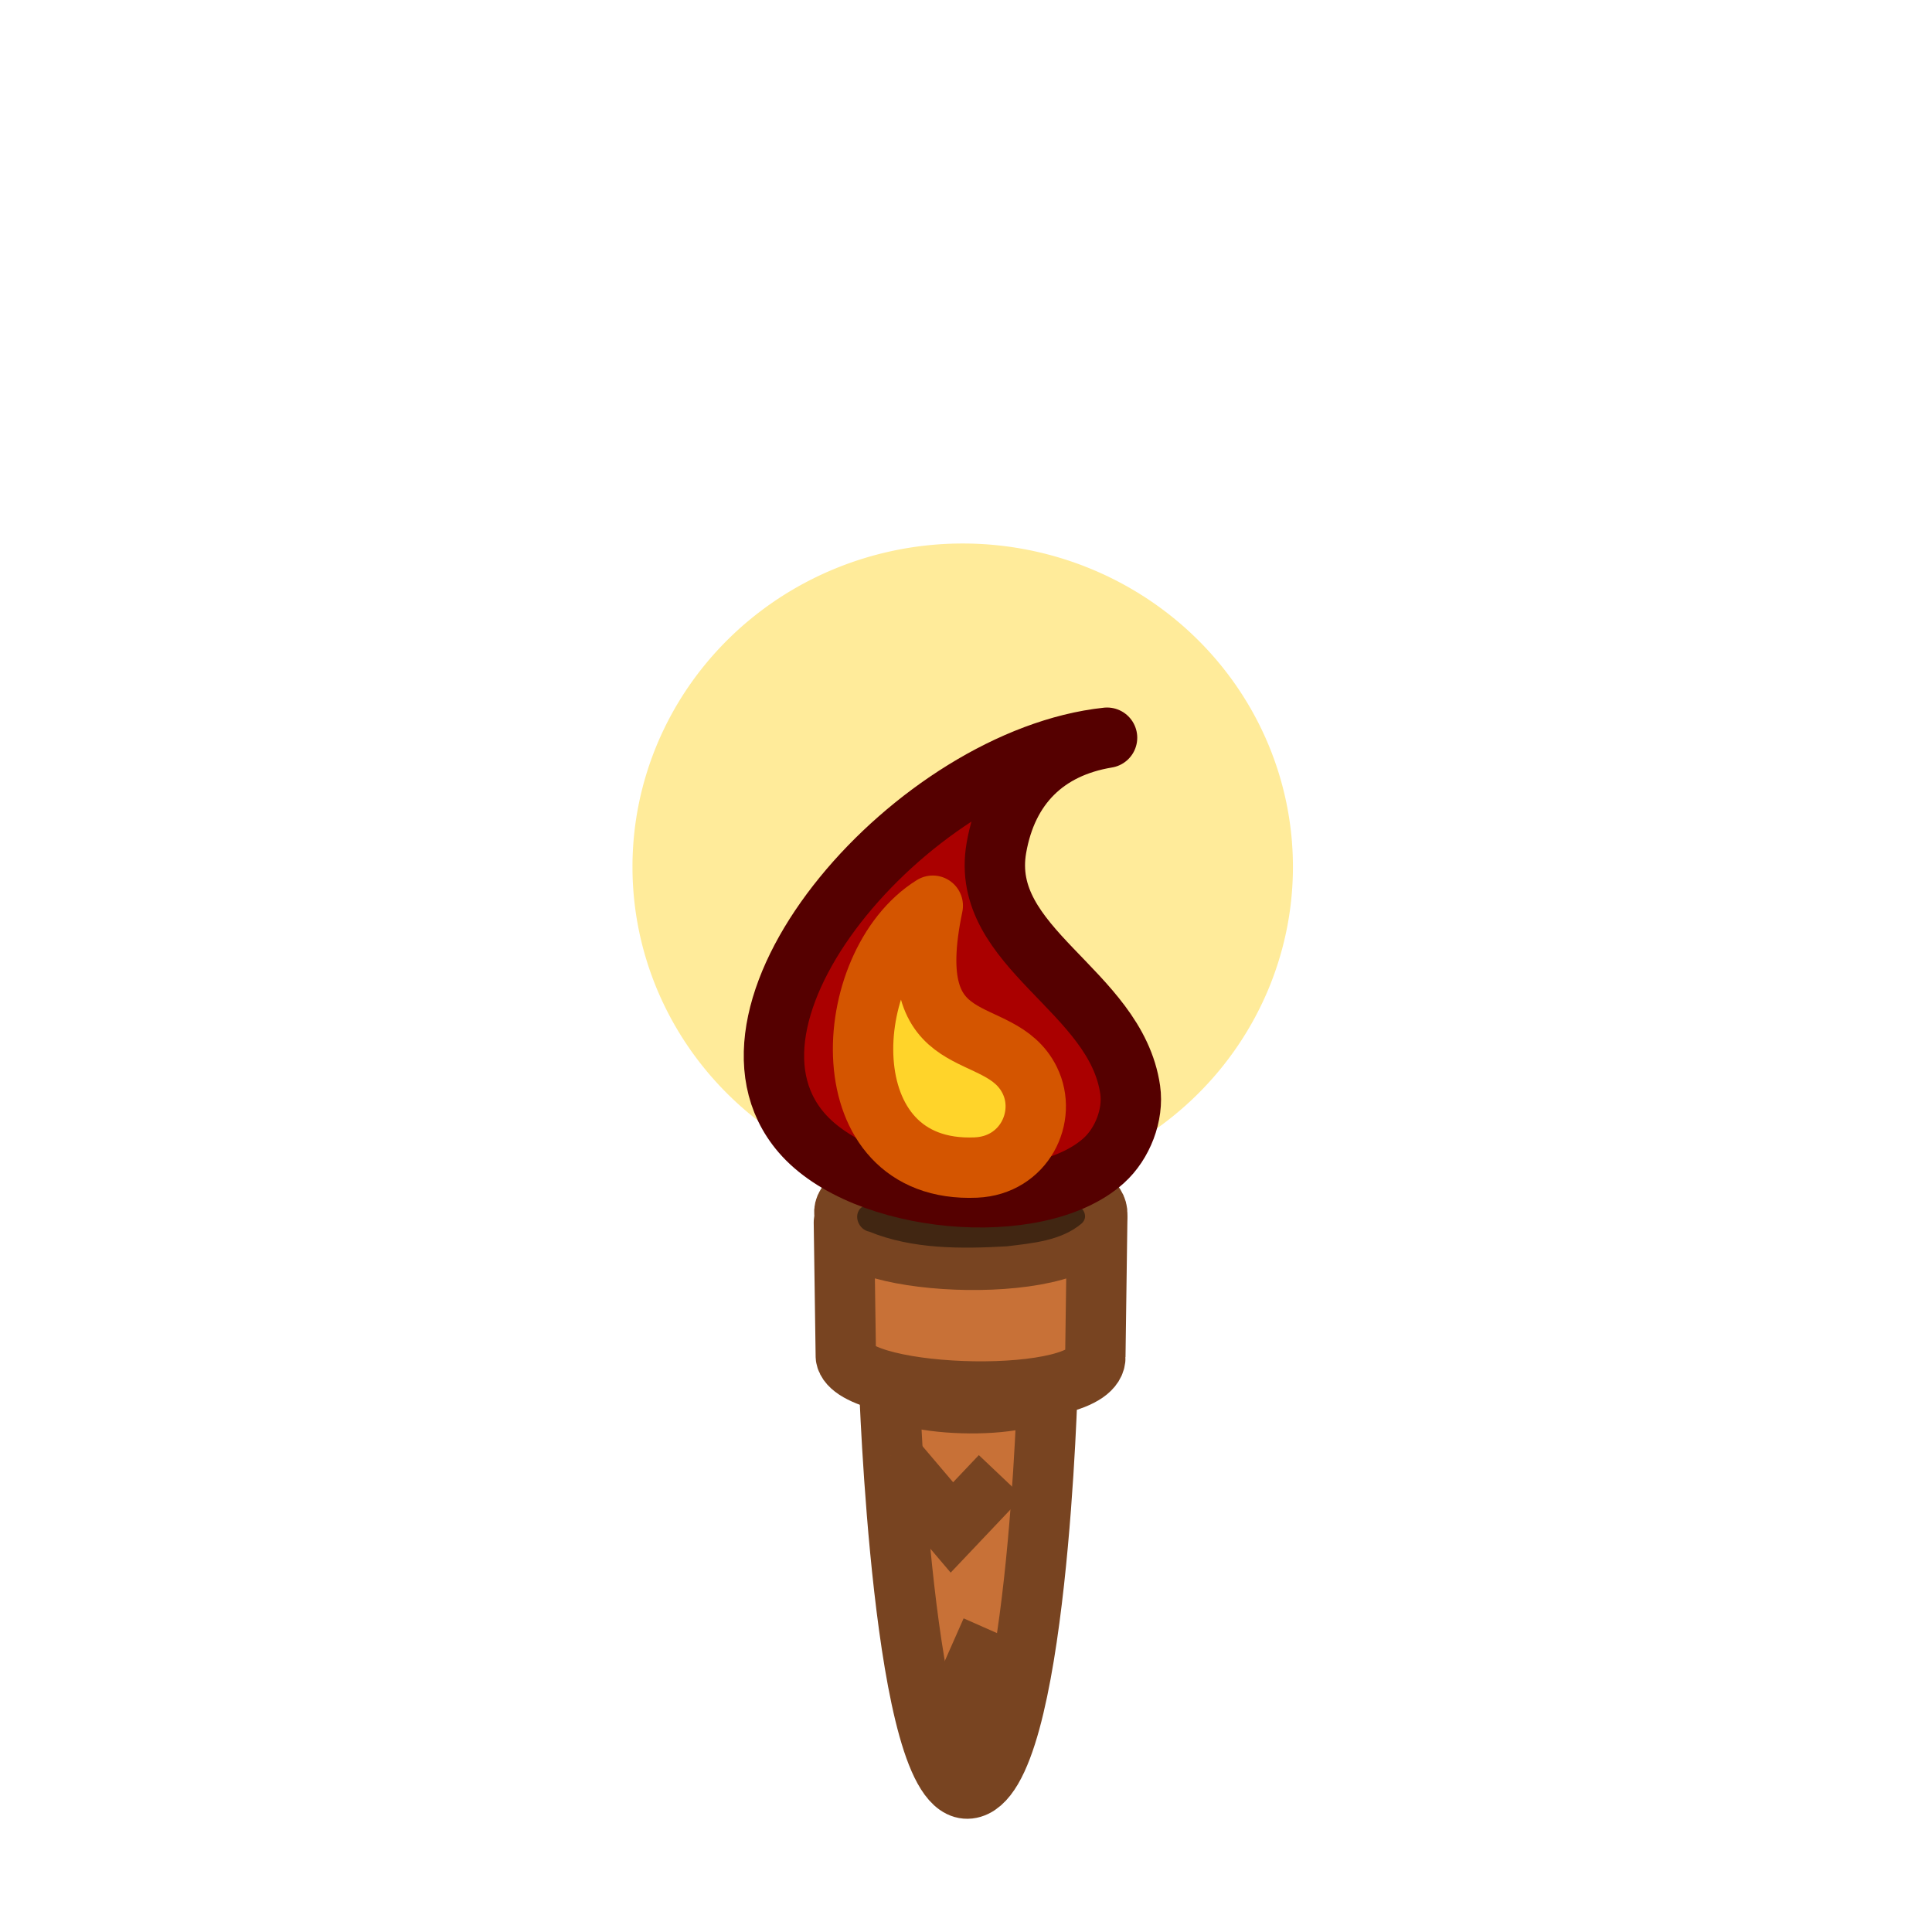 <?xml version="1.0" encoding="UTF-8" standalone="no"?>
<!-- Created with Inkscape (http://www.inkscape.org/) -->

<svg
   xmlns:dc="http://purl.org/dc/elements/1.1/"
   xmlns:cc="http://creativecommons.org/ns#"
   xmlns:rdf="http://www.w3.org/1999/02/22-rdf-syntax-ns#"
   xmlns:svg="http://www.w3.org/2000/svg"
   xmlns="http://www.w3.org/2000/svg"
   xmlns:xlink="http://www.w3.org/1999/xlink"
   xmlns:sodipodi="http://sodipodi.sourceforge.net/DTD/sodipodi-0.dtd"
   xmlns:inkscape="http://www.inkscape.org/namespaces/inkscape"
   width="80"
   height="80"
   id="svg10167"
   version="1.1"
   inkscape:version="0.48.5 r10040"
   sodipodi:docname="torch1.svg"
   inkscape:export-filename="/home/rhiannon/caveexplorer/lua-cave-gen/assets/torch1.png"
   inkscape:export-xdpi="90"
   inkscape:export-ydpi="90">
  <defs
     id="defs10169">
    <radialGradient
       inkscape:collect="always"
       xlink:href="#linearGradient9747"
       id="radialGradient9753"
       cx="323.623"
       cy="217.548"
       fx="323.623"
       fy="217.548"
       r="38.407"
       gradientTransform="matrix(0.389,0.015,-0.015,0.386,200.902,128.872)"
       gradientUnits="userSpaceOnUse" />
    <linearGradient
       inkscape:collect="always"
       id="linearGradient9747">
      <stop
         style="stop-color:#d45500;stop-opacity:1;"
         offset="0"
         id="stop9749" />
      <stop
         style="stop-color:#d45500;stop-opacity:0;"
         offset="1"
         id="stop9751" />
    </linearGradient>
    <filter
       color-interpolation-filters="sRGB"
       inkscape:collect="always"
       id="filter9807"
       x="-0.793"
       width="2.587"
       y="-0.81"
       height="2.62">
      <feGaussianBlur
         inkscape:collect="always"
         stdDeviation="24.565"
         id="feGaussianBlur9809" />
    </filter>
  </defs>
  <sodipodi:namedview
     id="base"
     pagecolor="#ffffff"
     bordercolor="#666666"
     borderopacity="1.0"
     inkscape:pageopacity="0.0"
     inkscape:pageshadow="2"
     inkscape:zoom="5.753125"
     inkscape:cx="50.867138"
     inkscape:cy="34.949013"
     inkscape:document-units="px"
     inkscape:current-layer="layer1"
     showgrid="false"
     inkscape:window-width="638"
     inkscape:window-height="781"
     inkscape:window-x="0"
     inkscape:window-y="17"
     inkscape:window-maximized="0" />
  <g
     inkscape:label="Layer 1"
     inkscape:groupmode="layer"
     id="layer1"
     transform="translate(0,-972.362)">
    <path
       style="fill:#c87137;fill-opacity:1;fill-rule:nonzero;stroke:#784421;stroke-width:2.5;stroke-linecap:round;stroke-linejoin:round;stroke-miterlimit:4;stroke-opacity:1;stroke-dasharray:none"
       d="m 43.383,1029.526 c 0,0 -0.423,16.574 -3.261,16.894 -2.743,0.309 -3.305,-16.826 -3.305,-16.826 0.16,1.096 6.536,1.254 6.566,-0.068 z"
       id="path9729"
       inkscape:connector-curvature="0"
       sodipodi:nodetypes="cscc" />
    <path
       style="fill:#c87137;fill-opacity:1;fill-rule:nonzero;stroke:#784421;stroke-width:2.5;stroke-linecap:round;stroke-linejoin:round;stroke-miterlimit:4;stroke-opacity:1;stroke-dasharray:none"
       d="m 35.024,1028.542 c 0.26,1.769 10.417,2.065 10.331,0 l 0.079,-5.722 c -0.397,2.464 -10.41,2.036 -10.49,0.159 z"
       id="path9731"
       inkscape:connector-curvature="0"
       sodipodi:nodetypes="ccccc" />
    <path
       style="fill:#c87137;fill-opacity:1;fill-rule:nonzero;stroke:#784421;stroke-width:2.5;stroke-linecap:butt;stroke-linejoin:miter;stroke-miterlimit:4;stroke-opacity:1;stroke-dasharray:none"
       d="m 36.887,1032.632 2.529,2.978 2.023,-2.135"
       id="path9733"
       inkscape:connector-curvature="0"
       sodipodi:nodetypes="ccc" />
    <path
       style="fill:#c87137;fill-opacity:1;fill-rule:nonzero;stroke:#784421;stroke-width:2.5;stroke-linecap:butt;stroke-linejoin:miter;stroke-miterlimit:4;stroke-opacity:1;stroke-dasharray:none"
       d="m 41.157,1045.836 -1.18,-3.54 1.068,-2.416"
       id="path9735"
       inkscape:connector-curvature="0"
       sodipodi:nodetypes="ccc" />
    <path
       style="fill:none;stroke:#784421;stroke-width:2.5;stroke-linecap:round;stroke-linejoin:miter;stroke-miterlimit:4;stroke-opacity:1;stroke-dasharray:none"
       d="m 35.024,1022.82 c -1.007,-2.17 10.547,-2.397 10.41,-0.159"
       id="path9737"
       inkscape:connector-curvature="0"
       sodipodi:nodetypes="cc" />
    <path
       style="fill:#412612;fill-opacity:1;stroke:#784421;stroke-width:0;stroke-linecap:round;stroke-linejoin:miter;stroke-miterlimit:4;stroke-opacity:1;stroke-dasharray:none"
       d="m 39.678,1021.584 c -1.357,0.077 -2.805,0.116 -4.018,0.782 -0.347,0.316 -0.112,0.912 0.333,0.996 1.786,0.728 3.789,0.716 5.689,0.608 1.067,-0.13 2.253,-0.227 3.107,-0.946 0.34,-0.312 0.007,-0.773 -0.372,-0.837 -1.491,-0.583 -3.156,-0.617 -4.738,-0.604 z"
       id="path9739"
       inkscape:connector-curvature="0" />
    <path
       sodipodi:type="arc"
       style="opacity:0.691;fill:#ffd42a;fill-opacity:1;fill-rule:nonzero;stroke:url(#radialGradient9753);stroke-width:6.789;stroke-linecap:round;stroke-linejoin:round;stroke-miterlimit:4;stroke-opacity:1;stroke-dasharray:none;filter:url(#filter9807)"
       id="path9745"
       sodipodi:cx="323.62323"
       sodipodi:cy="217.54758"
       sodipodi:rx="37.15731"
       sodipodi:ry="36.386414"
       d="m 360.781,217.548 a 37.157,36.386 0 1 1 -74.315,0 37.157,36.386 0 1 1 74.315,0 z"
       transform="matrix(0.368,0,0,0.368,-79.23,928.2)" />
    <path
       style="fill:#aa0000;fill-opacity:1;fill-rule:nonzero;stroke:#550000;stroke-width:2.5;stroke-linecap:round;stroke-linejoin:round;stroke-miterlimit:4;stroke-opacity:1;stroke-dasharray:none"
       d="m 45.704,1020.42 c 0.777,-0.698 1.243,-1.898 1.095,-2.93 -0.596,-4.141 -6.263,-5.864 -5.541,-10.016 0.447,-2.57 2.059,-4.148 4.583,-4.565 -7.899,0.84 -17.04,11.245 -12.655,16.353 2.544,2.964 9.761,3.638 12.519,1.158 z"
       id="path9741"
       inkscape:connector-curvature="0"
       sodipodi:nodetypes="ssscss" />
    <path
       style="fill:#ffd42a;fill-opacity:1;fill-rule:nonzero;stroke:#d45500;stroke-width:2.5;stroke-linecap:round;stroke-linejoin:round;stroke-miterlimit:4;stroke-opacity:1;stroke-dasharray:none"
       d="m 40.414,1020.707 c 1.992,-0.088 2.971,-2.1 2.225,-3.614 -1.256,-2.55 -5.379,-0.729 -4.015,-7.227 -3.897,2.429 -4.353,11.11 1.79,10.841 z"
       id="path9743"
       inkscape:connector-curvature="0"
       sodipodi:nodetypes="sscs" />
  </g>
</svg>
